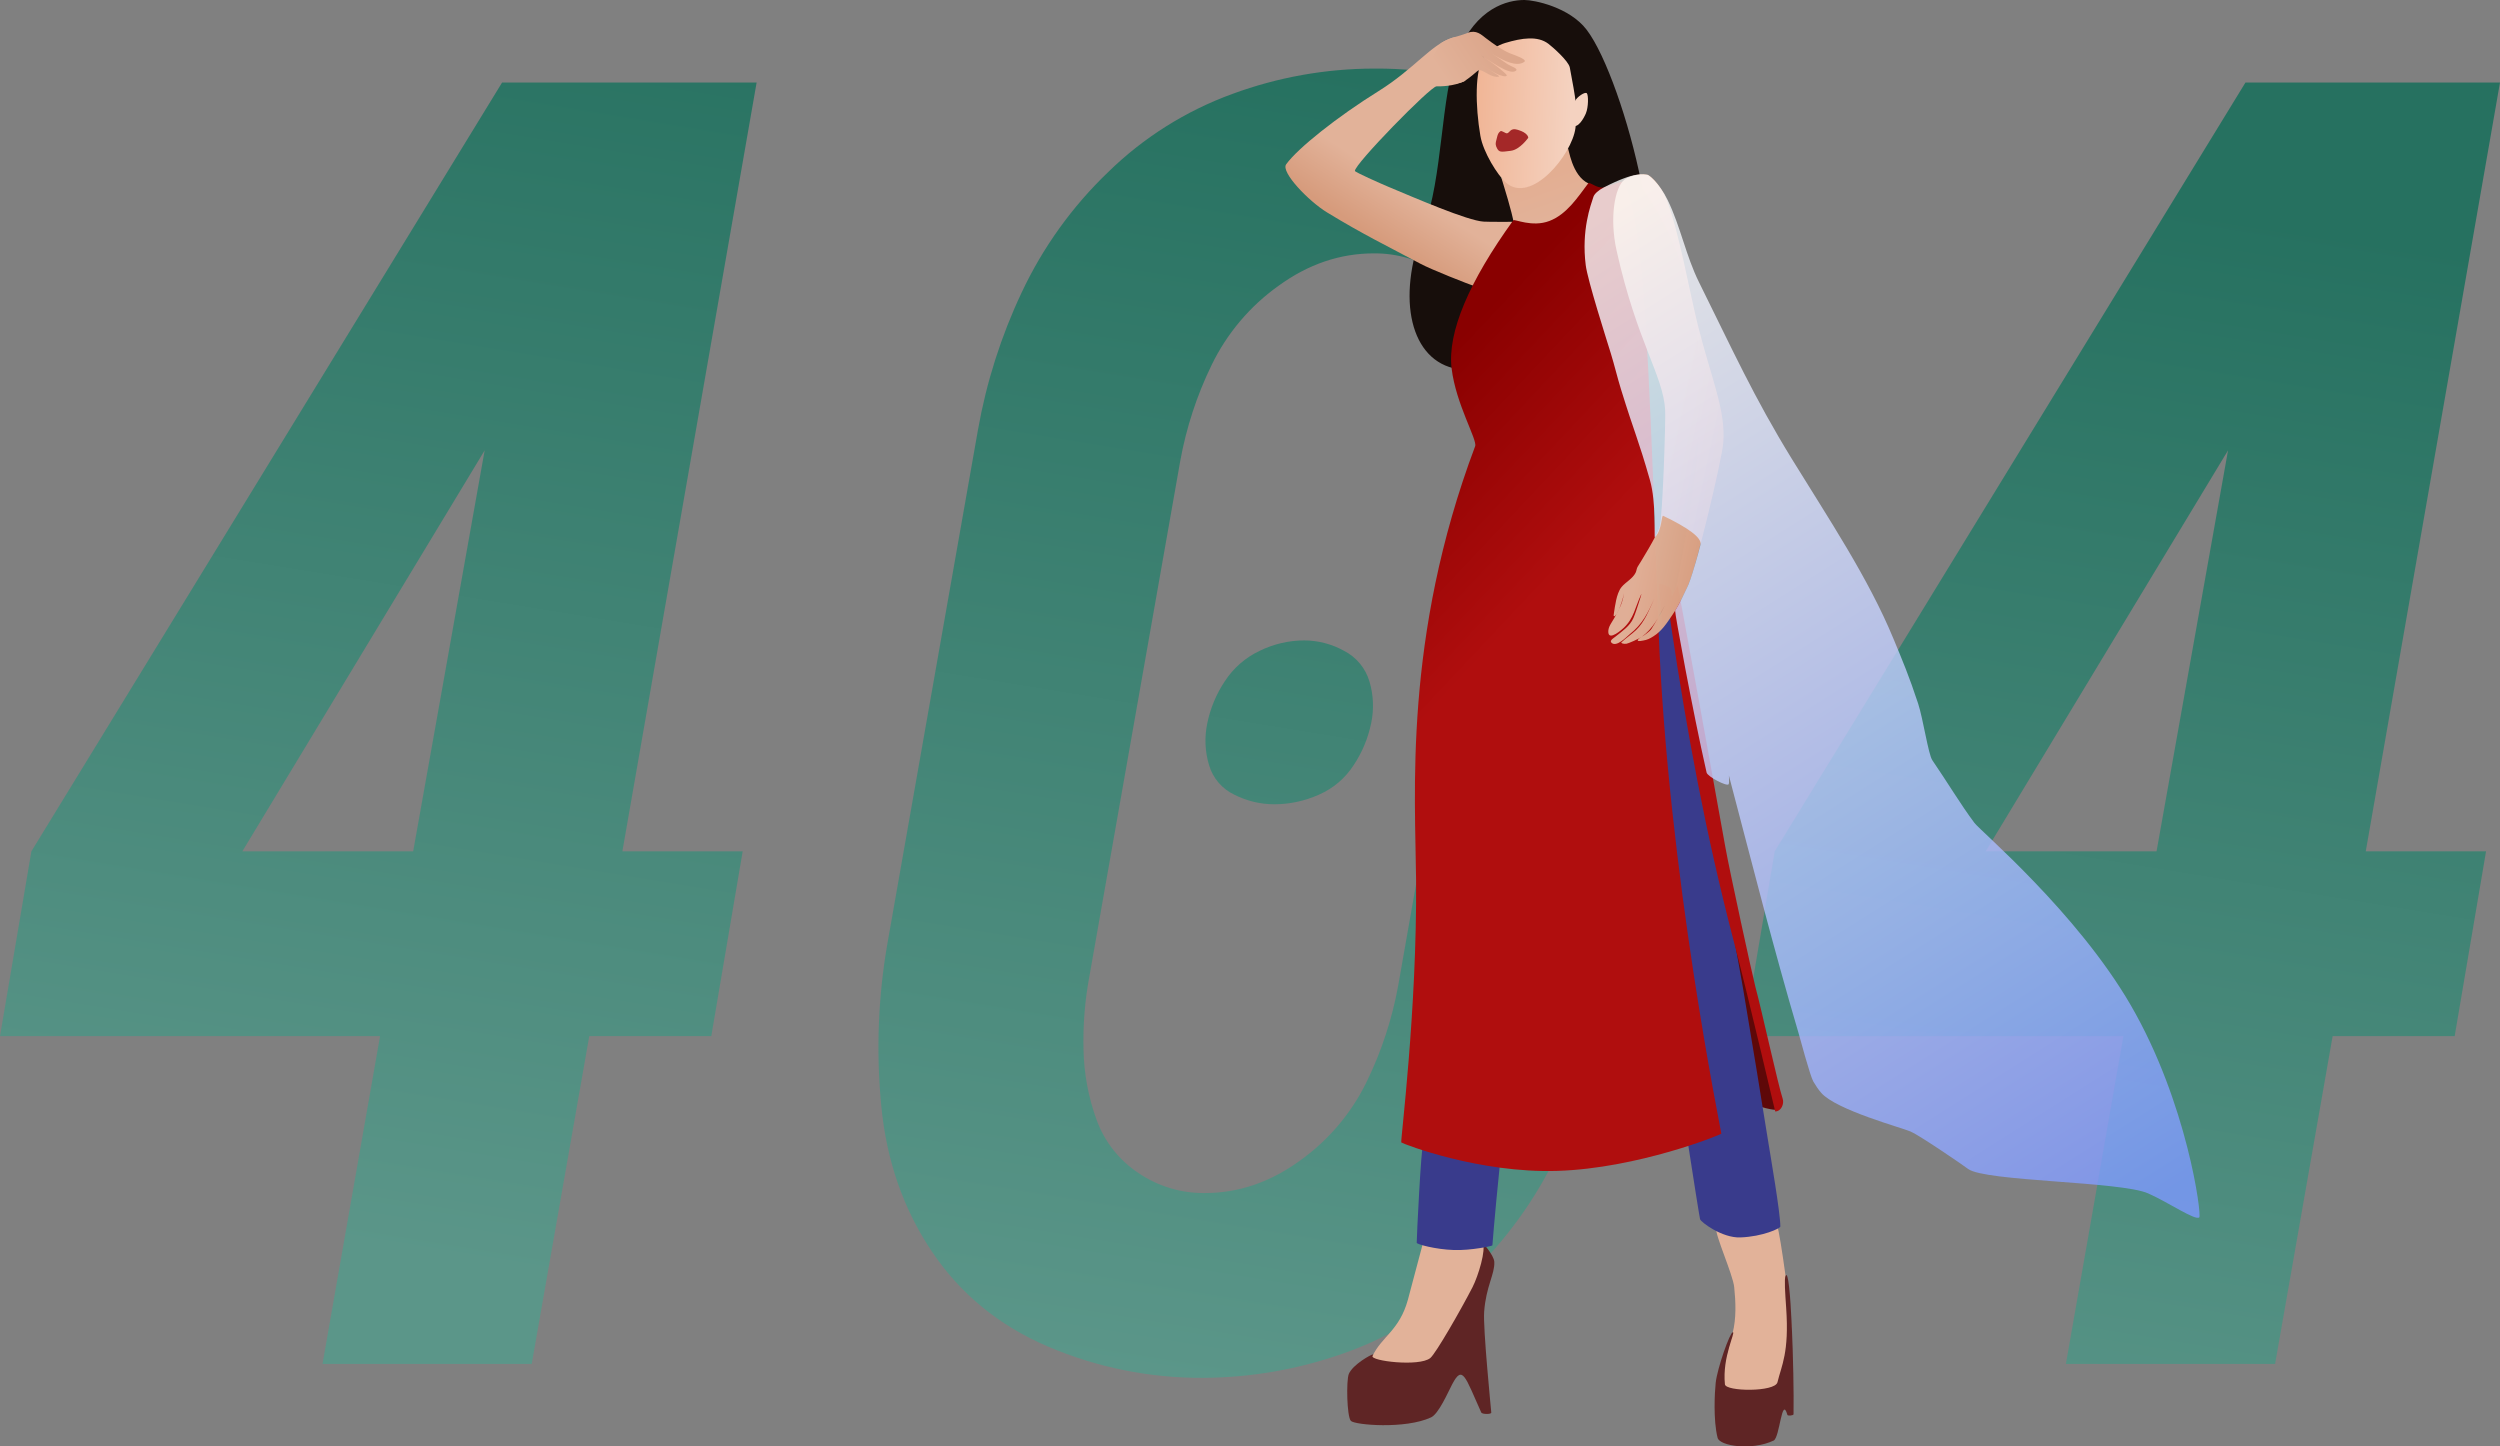 <svg width="100%" height="100%" viewBox="0 0 1400 810" version="1.1" xmlns="http://www.w3.org/2000/svg" xmlns:xlink="http://www.w3.org/1999/xlink" xml:space="preserve" xmlns:serif="http://www.serif.com/" style="fill-rule:evenodd;clip-rule:evenodd;stroke-linejoin:round;stroke-miterlimit:2;"><rect x="0" y="0" width="1400" height="810" fill="#808080" stroke="none"/><g><g><path d="M180.614,763.787l32.217,-183.543l-212.831,0l17.573,-103.487l263.599,-430.544l142.538,0l-75.174,430.544l67.364,0l-17.574,103.487l-68.34,0l-32.218,183.543l-117.154,0Zm-44.91,-287.03l95.677,0l40.028,-224.546l-135.705,224.546Z" style="fill:url(#_Linear1);fill-rule:nonzero;"/><path d="M673.64,771.597c-29.859,0.148 -59.434,-5.834 -86.89,-17.573c-27.336,-11.716 -48.977,-29.452 -64.923,-53.208c-15.946,-23.756 -25.383,-50.93 -28.312,-81.52c-2.941,-30.281 -1.791,-60.821 3.417,-90.795l50.767,-288.006c4.708,-26.514 12.916,-52.285 24.407,-76.639c11.838,-25.229 28.22,-48.065 48.326,-67.364c19.87,-19.453 43.672,-34.433 69.805,-43.933c25.328,-9.311 52.095,-14.103 79.08,-14.156l0.976,0c29.86,-0.148 59.434,5.834 86.89,17.573c27.336,11.716 48.977,29.452 64.923,53.208c15.946,23.756 25.384,50.93 28.312,81.52c2.941,30.281 1.791,60.821 -3.417,90.795l-50.767,288.006c-4.562,26.706 -12.775,52.658 -24.407,77.127c-12.067,25.219 -28.607,48.043 -48.814,67.364c-20.054,19.697 -44.23,34.703 -70.781,43.933c-25.248,8.92 -51.815,13.54 -78.592,13.668Zm0.976,-103.487c18.875,0 36.611,-6.02 53.208,-18.061c16.064,-11.41 28.993,-26.69 37.587,-44.421c8.279,-17.014 14.192,-35.08 17.574,-53.696l50.767,-288.006c1.958,-13.744 2.936,-27.61 2.929,-41.492c0.089,-13.481 -2.225,-26.871 -6.834,-39.54c-4.412,-12.181 -12.63,-22.624 -23.431,-29.777c-10.928,-7.443 -23.878,-11.362 -37.099,-11.227c-18.875,0 -36.611,6.02 -53.208,18.061c-16.064,11.41 -28.993,26.69 -37.587,44.421c-8.279,17.014 -14.192,35.08 -17.574,53.696l-50.767,288.006c-2.603,13.671 -3.749,27.58 -3.417,41.492c0.232,13.495 2.707,26.857 7.322,39.54c4.412,12.181 12.63,22.624 23.431,29.777c10.928,7.443 23.878,11.362 37.099,11.227Zm39.052,-217.713c-7.803,0.003 -15.497,-1.837 -22.455,-5.369c-6.874,-3.248 -12.033,-9.296 -14.156,-16.597c-2.283,-7.605 -2.619,-15.663 -0.976,-23.431c1.722,-8.364 5.036,-16.319 9.763,-23.431c4.788,-7.403 11.552,-13.322 19.526,-17.085c7.746,-3.814 16.26,-5.818 24.895,-5.858c7.861,0.013 15.59,2.029 22.455,5.858c6.845,3.528 11.962,9.703 14.156,17.085c2.283,7.605 2.619,15.663 0.976,23.431c-1.722,8.364 -5.036,16.319 -9.763,23.431c-4.718,7.345 -11.516,13.124 -19.526,16.597c-7.83,3.514 -16.312,5.344 -24.895,5.369Z" style="fill:url(#_Linear2);fill-rule:nonzero;"/><path d="M1156.9,763.787l32.217,-183.543l-212.831,0l17.573,-103.487l263.599,-430.544l142.538,0l-75.174,430.544l67.364,0l-17.574,103.487l-68.34,0l-32.217,183.543l-117.155,0Zm-44.91,-287.03l95.677,0l40.028,-224.546l-135.705,224.546Z" style="fill:url(#_Linear3);fill-rule:nonzero;"/></g><g><path d="M829.327,695.219c0.216,-0.216 7.292,7.446 7.486,11.459c0.331,6.879 -4.673,13.66 -5.693,28.037c-0.659,9.28 3.84,54.21 4,56.335c0.079,1.035 -5.121,1.044 -5.621,-0.068c-9.126,-20.282 -10.419,-26.921 -16.306,-15.723c-2.432,4.627 -7.505,16.485 -11.843,18.497c-14.44,6.695 -42.696,4.252 -44.856,1.942c-2.27,-2.427 -2.659,-22.743 -1.143,-26.309c2.266,-5.33 12.722,-11.041 13.502,-10.915c2.875,0.465 24.68,10.248 36.905,-8.437c5.762,-8.807 18.482,-30.822 22.966,-42.332c1.456,-3.736 0.33,-12.212 0.603,-12.486Z" style="fill:#5f2525;"/><path d="M798.585,689.98c-0.885,2.547 -7.232,27.208 -10.165,37.886c-4.718,17.183 -14.705,20.677 -19.803,31.486c-1.314,2.784 26.133,6.144 32.332,1.164c3.097,-2.487 17.381,-27.451 23.687,-39.732c3.157,-6.149 7.766,-21.131 5.623,-24.75c-8.567,-14.463 -31.043,-7.871 -31.674,-6.054Z" style="fill:#e2b299;"/><path d="M796.921,641.18c-1.052,0.496 -3.618,52.152 -3.559,54.812c0.016,0.743 10.288,3.682 20.897,4.023c9.565,0.307 21.453,-2.235 21.481,-2.614c0.697,-9.48 3.514,-39.5 4.216,-45.565c0.5,-4.321 -41.14,-11.55 -43.035,-10.656Z" style="fill:#393b8c;"/><path d="M928.817,327.185c4.106,47.18 27.475,281.471 27.845,282.604c0.632,1.93 38.406,13.601 37.92,11.412c-15.579,-70.007 -55.316,-257.654 -58.769,-291.262c-0.156,-1.523 -7.089,-3.832 -6.996,-2.754Z" style="fill:#5e0808;"/><path d="M961.159,688.072c-0.998,2.829 9.262,25.643 9.993,32.68c0.877,8.455 1.23,17.503 -0.896,25.864c-2.392,9.409 -6.748,21.893 -6.271,28.266c0.347,4.623 29.711,7.621 33.415,2.115c3.151,-4.682 5.936,-27.13 5.817,-33.906c-0.107,-6.075 -6.204,-52.647 -8.104,-57.036c-0.589,-1.361 -33.562,0.903 -33.954,2.017Z" style="fill:#e2b299;"/><path d="M1000.94,792.341c-3.177,-11.205 -4.209,12.747 -7.714,14.381c-12.56,5.858 -30.238,2.953 -31.368,-1.527c-2.539,-10.066 -1.607,-25.784 -1.075,-30.786c0.861,-8.094 7.941,-28.278 9.605,-28.374c1.7,-0.098 -5.995,13.771 -4.441,29.178c0.413,4.096 28.094,4.442 29.435,-1.159c2.252,-9.408 6.611,-16.445 4.877,-41.582c-0.577,-8.356 -1.141,-16.253 -0.349,-17.98c2.907,-6.34 4.866,54.153 4.471,77.498c-0.012,0.688 -3.242,1.051 -3.441,0.351Z" style="fill:#5f2525;"/><path d="M935.063,342.981c-2.395,2.739 -24.062,40.045 -25.52,48.502c-1.457,8.45 41.164,286.128 42.496,291.266c0.423,1.635 12.317,10.581 22.5,10.216c12.733,-0.455 22.471,-5.134 22.464,-6.103c-0.054,-8.019 -5.522,-39.486 -7.041,-48.997c-3.469,-21.722 -8.848,-54.871 -13.813,-84.119c-4.109,-24.209 -38.895,-213.271 -41.086,-210.765Z" style="fill:#393b8c;"/><path d="M939.408,327.904c-0.346,0.134 -2.734,5.017 -3.243,6.548c-1.942,5.836 -0.949,11.952 -0.037,18.059c8.41,56.366 18.89,113.783 34.843,174.871c9.423,36.079 23.029,95.039 23.153,95.038c3.406,-0.028 5.132,-4.34 4.176,-7.159c-2.499,-7.377 -11.69,-49.358 -15.273,-62.587c-1.507,-5.56 -14.66,-65.918 -16.826,-78.279c-2.21,-12.621 -26.447,-146.624 -26.793,-146.491Z" style="fill:#b00e0e;"/><path d="M867.089,37.321c-12.903,-7.848 -34.915,-7.136 -35.873,28.828c-0.514,19.338 17.93,48.027 20.129,56.502c0.474,1.826 13.416,92.037 -35.195,83.988c-26.113,-4.324 -34.587,-38.999 -18.973,-78.912c10.967,-28.033 9.494,-74.42 18.96,-97.621c10.554,-25.868 28.157,-30.111 37.511,-30.111c5.576,0 25.185,3.991 34.865,16.653c21.467,28.081 52.296,149.335 23.603,152.912c-41.159,5.131 -32.125,-124.392 -45.027,-132.239Z" style="fill:#170e0b;"/><path d="M840.756,99.54c1.564,5.246 5.873,18.644 7.087,26.054c0.28,1.711 5.278,1.623 8.444,1.324c9.447,-0.89 19.85,-3.077 24.375,-8.673c2.292,-2.837 9.68,-15.144 9.132,-15.387c-9.821,-4.378 -11.309,-20.468 -11.836,-19.871c-8.255,9.344 -10.34,14.647 -19.678,20.109c-9.644,5.64 -17.711,-4.185 -17.524,-3.556Z" style="fill:url(#_Linear4);"/><path d="M772.067,50.972c19.629,-12.217 29.409,-26.013 40.973,-29.765c3.555,-1.153 8.916,0.075 11.323,3.307c0.845,1.136 3.514,4.512 3.817,5.206c0.175,0.401 -0.024,1.18 -0.459,1.23c-2.591,0.3 -3.966,-1.057 -4.281,-1.385c-1.249,-1.301 -2.029,-2.926 -4.1,-3.337c-1.152,-0.229 -6.156,1.178 -7.082,1.737c-0.4,0.242 -0.926,0.818 -0.689,1.221c3.861,6.593 10.661,15.193 8.648,16.19c-6.191,3.069 -13.933,3.016 -15.77,2.982c-3.31,-0.059 -46.344,44.015 -45.692,47.388c0.134,0.688 14.099,6.92 18.612,8.81c14.889,6.236 44.519,19.058 53.45,19.553c3.064,0.17 13.992,0.129 15.998,0.115c1.975,-0.013 -18.541,36.981 -18.84,36.875c-7.525,-2.662 -26.41,-10.124 -32.692,-13.484c-18.414,-9.849 -31.777,-16.238 -52.157,-28.677c-10.326,-6.302 -26.004,-22.584 -22.879,-26.912c6.593,-9.128 28.753,-26.697 51.82,-41.054Z" style="fill:url(#_Linear5);"/><path d="M889.408,102.662c-5.918,7.861 -12.037,17.374 -21.745,21.083c-9.676,3.697 -19.618,-1.225 -20.221,-0.391c-24.697,34.197 -37.008,62.719 -34.527,83.06c2.444,20.039 14.5,39.932 13.173,43.459c-40.339,107.264 -33.446,195.616 -33.078,243.194c0.565,73.012 -8.882,146.313 -8.284,146.706c1.59,1.044 43.589,17.266 87.292,15.931c45.09,-1.377 91.903,-20.339 91.933,-20.869c0.045,-0.799 -29.978,-146.047 -35.142,-281.774c-2.91,-76.469 -5.246,-166.544 -11.084,-215.127c-2.549,-21.215 -7.37,-35.628 -8.514,-36.174c-1.174,-0.559 -8.438,2.608 -11.034,3.174c-3.851,0.839 -7.961,-3.345 -8.769,-2.272Z" style="fill:url(#_Linear6);"/><path d="M923.038,98.082c-2.121,-1.172 -9.907,-0.223 -13.495,2.652c-5.203,4.171 -8.349,21.223 -4.258,39.579c11.422,51.253 26.075,69.907 27.208,89.222c0.362,6.172 -1.41,59.472 -3.076,65.491c-1.256,4.538 -11.196,20.601 -12.29,22.297c-0.634,0.983 -0.633,2.265 -1.147,3.315c-1.71,3.486 -5.507,5.225 -7.905,8.095c-1.527,1.828 -2.54,5.048 -3.016,7.31c-0.539,2.559 -0.976,5.141 -1.318,7.734c-0.057,0.429 -0.245,1.067 0.125,1.293c0.321,0.197 0.678,-0.365 0.924,-0.651c0.673,-0.78 1.138,-1.753 1.583,-2.681c1.066,-2.225 2.724,-7.112 3.058,-9.554c-0.801,5.86 -2.66,8.886 -5.451,13.97c-1.36,2.477 -3.481,4.809 -3.329,7.846c0.265,5.265 8.041,-1.844 8.546,-2.316c5.879,-5.5 6.405,-11.46 9.792,-18.682c0.785,-1.673 -0.945,3.575 -1.519,5.332c-0.853,2.612 -1.674,5.244 -2.759,7.769c-1.991,4.636 -6.684,7.67 -10.393,10.678c-0.461,0.373 -3.026,1.856 -2.009,3.018c2.73,3.122 8.814,-3.414 10.13,-4.455c7.822,-6.192 10.356,-12.344 13.936,-19.969c-2.804,5.973 -5.289,12.902 -10.283,17.571c-2.571,2.404 -5.545,4.354 -8.098,6.776c-0.417,0.395 1.1,1.077 2.943,0.752c1.027,-0.181 6.7,-2.626 8.52,-3.927c6.197,-4.431 9.558,-11.2 13,-17.78c-2.389,4.567 -4.872,9.096 -7.653,13.435c-0.904,1.411 -3.956,3.533 -5.347,4.345c-0.341,0.199 -2.309,1.311 -2.314,2.08c-0.005,0.783 2.883,0.104 3.149,0.059c2.205,-0.37 3.703,-1.131 5.615,-2.34c4.693,-2.967 7.35,-7.139 10.599,-11.931c4.131,-6.091 6.609,-12.121 8.511,-15.921c4.593,-9.178 19.208,-70.824 20.016,-80.382c1.55,-18.325 -6.738,-36.244 -14.169,-65.803c-4.792,-19.063 -10.367,-51.717 -17.423,-70.197c-1.325,-3.471 -5.843,-11.507 -10.403,-14.03Z" style="fill:url(#_Linear7);"/><path d="M922.634,97.888c-2.317,-0.121 -6.47,-2.216 -24.453,7.045c-3.105,1.599 -5.338,3.648 -5.869,5.295c-1.477,4.581 -6.787,18.546 -4.308,38.238c1.098,8.716 11.544,41.275 14.071,49.484c2.04,6.629 3.62,13.394 5.666,20.021c7.904,25.591 9.47,27.189 16.24,50.92c3.632,12.731 2.248,32.582 2.726,32.085c4.214,-4.38 3.559,-12.664 4.709,-12.111c13.435,6.464 22.162,12.36 20.787,16.442c-0.091,0.269 -1.786,7.184 -4.406,15.493c-2.021,6.409 -2.52,7.142 -3.796,9.795c-0.771,1.602 -1.48,3.185 -2.374,4.941c-1.952,3.834 -2.505,4.687 -3.55,6.445c-0.352,0.591 9.631,55.526 17.62,90.664c0.515,2.267 11.498,7.999 12.34,6.529c0.516,-0.9 0.081,-5.101 0.151,-4.835c13.181,49.976 24.793,96.083 39.029,144.304c0.668,2.264 6.471,24.049 8.251,27.026c1.332,2.226 2.742,4.434 4.46,6.378c8.487,9.599 44.923,19.403 50.008,21.608c5.08,2.203 28.939,18.484 32.164,20.928c9.402,7.126 85.573,6.906 100.902,13.731c11.61,5.17 26.405,15.382 28.59,13.408c1.417,-1.28 -6.614,-64.034 -38.377,-118.82c-30.056,-51.841 -84.127,-97.527 -87.519,-102.057c-7.744,-10.34 -15.25,-22.954 -23.593,-35.109c-2.267,-3.304 -5.145,-23.177 -7.971,-31.786c-5.083,-15.484 -8.848,-24.27 -13.751,-36.14c-14.196,-34.372 -36.746,-67.944 -56.986,-100.876c-21.271,-34.61 -33.104,-60.909 -51.953,-98.885c-7.339,-14.786 -10.33,-31.195 -17.573,-46.046c-4.751,-9.742 -10.718,-14.088 -11.235,-14.115Z" style="fill:url(#_Linear8);"/><path d="M881.954,56.681c1.064,-2.419 5.78,-5.531 6.691,-4.434c0.914,1.1 0.917,7.753 -0.554,11.245c-1.115,2.647 -4.357,8.584 -7.558,6.842c-3.505,-1.907 0.093,-10.633 1.421,-13.653Z" style="fill:#f4d2c0;"/><path d="M867.072,24.498c-5.981,-4.511 -14.693,-3.268 -24.119,-0.452c-4.13,1.234 -8.912,4.089 -11.883,7.934c-5.299,6.859 -4.909,27.452 -2.049,44.134c1.566,9.138 9.647,22.048 14.312,26.165c14.028,12.382 37.014,-15.599 38.926,-30.602c1.304,-10.232 0.207,-15.866 -3.168,-33.86c-0.687,-3.661 -9.692,-11.565 -12.019,-13.319Z" style="fill:url(#_Linear9);"/><path d="M838.417,83.196c-0.972,-1.738 -0.912,-2.711 -0.693,-3.859c0.016,-0.087 0.437,-1.756 0.703,-2.79c0.33,-1.279 0.651,-2.193 1.776,-3.043c0.801,-0.604 2.753,1.283 3.736,1.151c1.453,-0.195 1.864,-3.223 5.714,-2.037c1.662,0.512 3.368,1.079 4.729,2.208c0.422,0.368 0.796,0.787 1.114,1.247c0.162,0.231 0.428,1.133 0.317,1.118c-0.047,-0.006 -4.577,6.575 -9.712,7.252c-5.544,0.732 -6.501,0.87 -7.684,-1.247Z" style="fill:#a42828;"/><path d="M796.994,46.559c-0.044,1.206 5.533,1.179 7.986,-0.063c1.872,-0.947 3.529,-2.29 5.136,-3.638c0.834,-0.698 1.938,-2.681 1.938,-2.681c0,0 -1.104,1.983 -1.938,2.681c-1.607,1.348 -3.264,2.691 -5.136,3.638c-2.453,1.242 11.88,1.212 15.378,-1.214c7.162,-4.968 6.916,-6.38 8.815,-5.899c2.539,0.644 6.351,4.263 10.058,3.547c1.009,-0.195 -1.492,-1.428 -2.341,-2.007c-4.12,-2.807 -4.317,-2.346 -8.293,-5.283c-0.509,-0.376 -1.744,-1.745 -2.608,-1.605c-0.908,0.147 -1.689,0.737 -2.495,1.179c-0.579,0.317 -1.651,1.095 -1.651,1.095c0,0 1.072,-0.778 1.651,-1.095c0.806,-0.442 1.587,-1.032 2.495,-1.179c0.864,-0.14 2.099,1.229 2.608,1.605c2.704,1.997 5.626,3.561 8.597,5.233c2.557,1.438 6.583,2.594 6.584,1.321c0.002,-0.978 -10.881,-9.442 -15.85,-11.837c-0.774,-0.373 -2.551,-0.079 -3.277,0.2c-1.349,0.52 -2.649,1.164 -3.945,1.806c1.296,-0.642 2.596,-1.286 3.945,-1.806c0.726,-0.279 2.503,-0.573 3.277,-0.2c5.643,2.72 17.269,12.286 21,9.229c1.496,-1.226 -2.867,-2.421 -4.729,-3.655c-2.654,-1.76 -5.819,-4.075 -8.513,-5.775c-1.906,-1.203 -3.954,-2.166 -5.952,-3.21c-0.945,-0.494 -2.876,-1.404 -2.876,-1.404c0,0 1.931,0.91 2.876,1.404c1.998,1.044 4.046,2.007 5.952,3.21c6.482,4.091 13.865,7.5 17.917,4.481c1.991,-1.484 -6.639,-4.155 -8.286,-4.882c-4.64,-2.048 -9.359,-5.411 -13.376,-8.493c-2.406,-1.847 -5.279,-4.698 -9.965,-2.876c-6.865,2.67 -7.916,1.884 -14.381,5.336c-2.383,1.272 -10.448,18.7 -10.601,22.837Z" style="fill:url(#_Linear10);"/></g></g><defs><linearGradient id="_Linear1" x1="0" y1="0" x2="1" y2="0" gradientUnits="userSpaceOnUse" gradientTransform="matrix(117.07,-729.48,729.48,117.07,635.886,768.496)"><stop offset="0" style="stop-color:#5b9689;stop-opacity:1"/><stop offset="1" style="stop-color:#267160;stop-opacity:1"/></linearGradient><linearGradient id="_Linear2" x1="0" y1="0" x2="1" y2="0" gradientUnits="userSpaceOnUse" gradientTransform="matrix(117.07,-729.48,729.48,117.07,635.886,768.496)"><stop offset="0" style="stop-color:#5b9689;stop-opacity:1"/><stop offset="1" style="stop-color:#267160;stop-opacity:1"/></linearGradient><linearGradient id="_Linear3" x1="0" y1="0" x2="1" y2="0" gradientUnits="userSpaceOnUse" gradientTransform="matrix(117.07,-729.48,729.48,117.07,635.886,768.496)"><stop offset="0" style="stop-color:#5b9689;stop-opacity:1"/><stop offset="1" style="stop-color:#267160;stop-opacity:1"/></linearGradient><linearGradient id="_Linear4" x1="0" y1="0" x2="1" y2="0" gradientUnits="userSpaceOnUse" gradientTransform="matrix(-8.201,-22.833,22.833,-8.201,870.413,122.496)"><stop offset="0" style="stop-color:#e2b299;stop-opacity:1"/><stop offset="1" style="stop-color:#e3ae92;stop-opacity:1"/></linearGradient><linearGradient id="_Linear5" x1="0" y1="0" x2="1" y2="0" gradientUnits="userSpaceOnUse" gradientTransform="matrix(-17.416,26.738,-26.738,-17.416,798.288,113.28)"><stop offset="0" style="stop-color:#e2b299;stop-opacity:1"/><stop offset="1" style="stop-color:#d69b7c;stop-opacity:1"/></linearGradient><linearGradient id="_Linear6" x1="0" y1="0" x2="1" y2="0" gradientUnits="userSpaceOnUse" gradientTransform="matrix(-96.278,-90.698,90.698,-96.278,909.426,284.186)"><stop offset="0" style="stop-color:#b00e0e;stop-opacity:1"/><stop offset="1" style="stop-color:#890000;stop-opacity:1"/></linearGradient><linearGradient id="_Linear7" x1="0" y1="0" x2="1" y2="0" gradientUnits="userSpaceOnUse" gradientTransform="matrix(32.451,6.914,-6.914,32.451,932.363,242.986)"><stop offset="0" style="stop-color:#e2b299;stop-opacity:0.98"/><stop offset="1" style="stop-color:#d99f81;stop-opacity:0.98"/></linearGradient><linearGradient id="_Linear8" x1="0" y1="0" x2="1" y2="0" gradientUnits="userSpaceOnUse" gradientTransform="matrix(340.459,535.833,-535.833,340.459,888.493,124.706)"><stop offset="0" style="stop-color:#fff;stop-opacity:0.8"/><stop offset="1" style="stop-color:#7d98ff;stop-opacity:0.8"/></linearGradient><linearGradient id="_Linear9" x1="0" y1="0" x2="1" y2="0" gradientUnits="userSpaceOnUse" gradientTransform="matrix(-52.327,-2.015,2.015,-52.327,880.003,61.804)"><stop offset="0" style="stop-color:#f4d2c0;stop-opacity:1"/><stop offset="1" style="stop-color:#f1b697;stop-opacity:1"/></linearGradient><linearGradient id="_Linear10" x1="0" y1="0" x2="1" y2="0" gradientUnits="userSpaceOnUse" gradientTransform="matrix(26.408,-17.674,17.674,26.408,805.86,39.186)"><stop offset="0" style="stop-color:#e2b299;stop-opacity:1"/><stop offset="1" style="stop-color:#dca78c;stop-opacity:1"/></linearGradient></defs></svg>